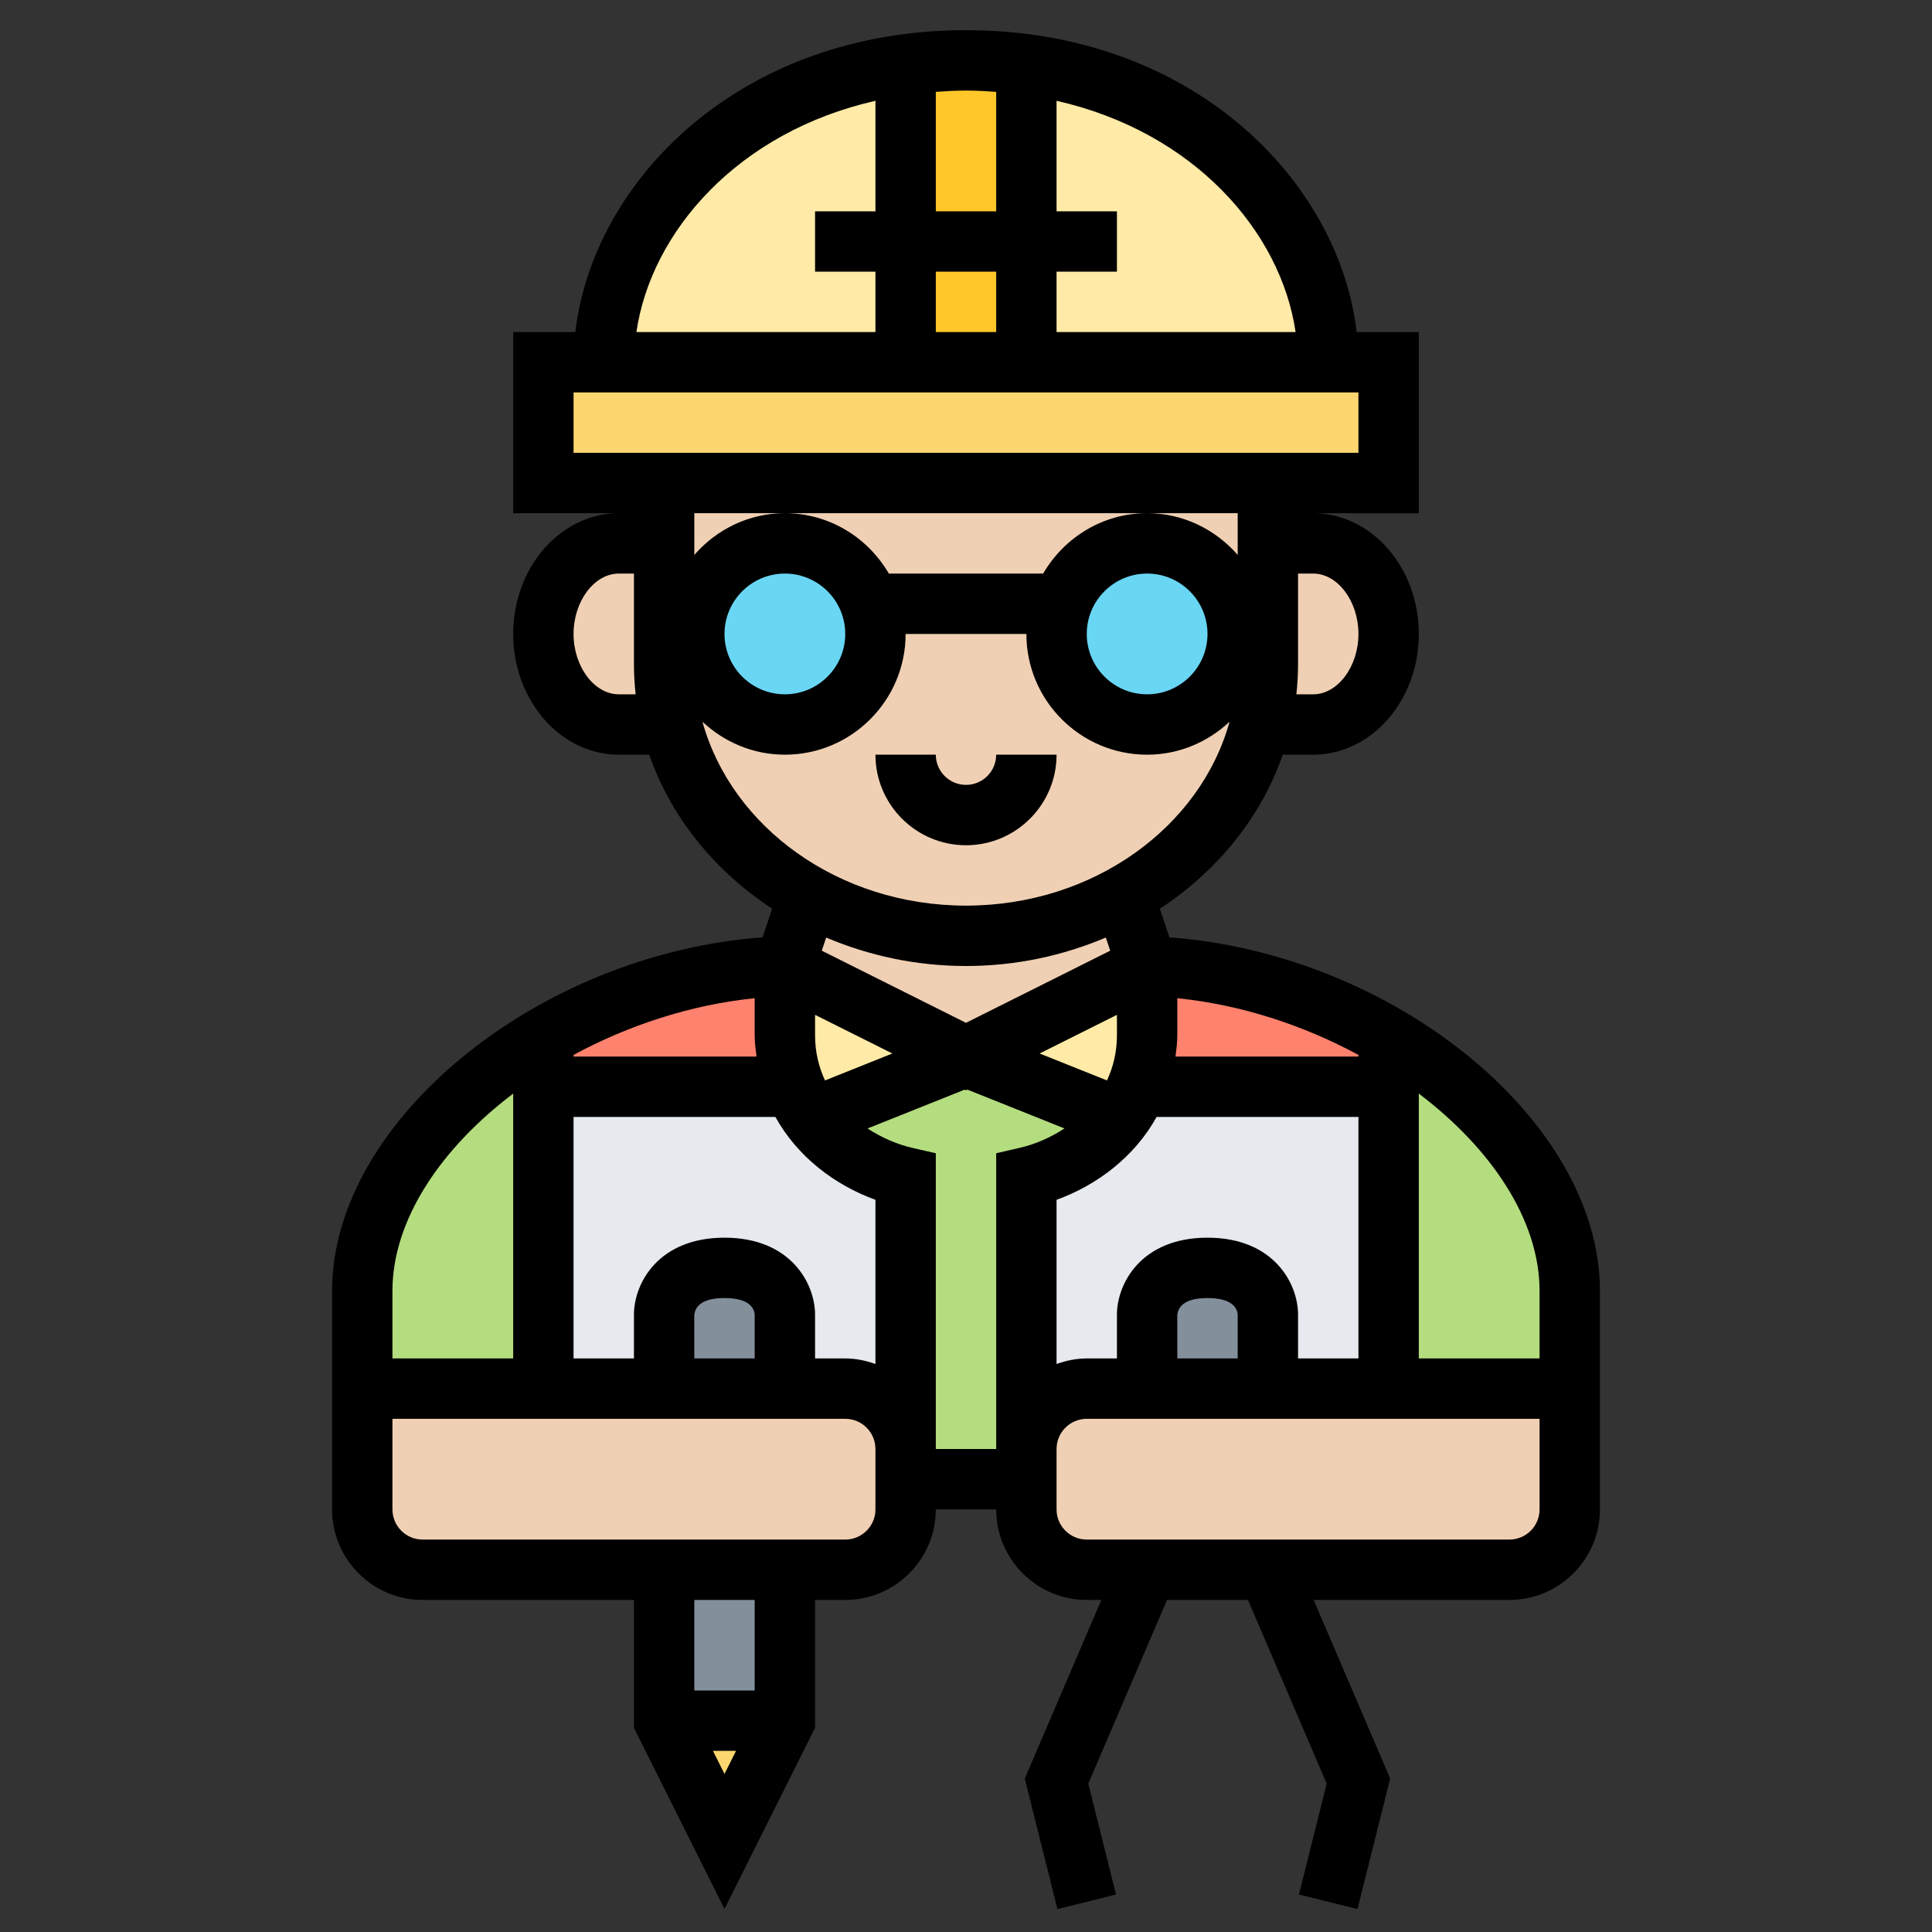 <svg id="Layer_6" enable-background="new 0 0 64 64" height="512" viewBox="0 0 64 64" width="512" xmlns="http://www.w3.org/2000/svg"><rect x="0" y="0" width="64" height="64" fill="#333333" stroke="none"/><path d="m18 36v10h-6v-3.24c0-3.19 2.5-6.33 6-8.39z" fill="#b4dd7f"/><path d="m32 35 5 2 .08.06c-.75.99-1.88 1.66-3.08 1.94v9 1h-4v-1-9c-1.2-.28-2.33-.95-3.08-1.94l.08-.06z" fill="#b4dd7f"/><path d="m46 34.37c3.5 2.06 6 5.2 6 8.39v3.24h-6v-10z" fill="#b4dd7f"/><path d="m46 36v10h-4v-2.45s0-1.55-2-1.55-2 1.55-2 1.55v2.45h-2c-1.1 0-2 .9-2 2v-9c1.2-.28 2.33-.95 3.08-1.94.27-.35.48-.74.63-1.16l.29.1z" fill="#e6e9ed"/><path d="m28 46h-2v-2.45s0-1.55-2-1.55-2 1.55-2 1.55v2.45h-4v-10h8l.29-.1c.15.42.36.81.63 1.16.75.99 1.88 1.66 3.08 1.94v9c0-1.1-.9-2-2-2z" fill="#e6e9ed"/><path d="m38 34.29c0 .58-.1 1.12-.29 1.61-.15.42-.36.81-.63 1.16l-.08-.06-5-2 6-3z" fill="#ffeaa7"/><path d="m32 35-5 2-.08.06c-.27-.35-.48-.74-.63-1.16-.19-.49-.29-1.03-.29-1.61v-2.29z" fill="#ffeaa7"/><path d="m26 34.29c0 .58.1 1.12.29 1.61l-.29.1h-8v-1.63c2.36-1.39 5.18-2.29 8-2.37z" fill="#ff826e"/><path d="m38 32c2.82.08 5.64.98 8 2.37v1.63h-8l-.29-.1c.19-.49.29-1.03.29-1.61z" fill="#ff826e"/><path d="m52 46v4c0 1.1-.9 2-2 2h-8-4-2c-1.1 0-2-.9-2-2v-1-1c0-1.1.9-2 2-2h2 4 4z" fill="#f0d0b4"/><path d="m30 48v1 1c0 1.1-.9 2-2 2h-2-4-8c-1.1 0-2-.9-2-2v-4h6 4 4 2c1.1 0 2 .9 2 2z" fill="#f0d0b4"/><path d="m26 57-2 4-2-4z" fill="#fcd770"/><path d="m22 52h4v5h-4z" fill="#838f9b"/><path d="m26 43.55v2.45h-4v-2.45s0-1.55 2-1.55 2 1.55 2 1.55z" fill="#838f9b"/><path d="m42 43.55v2.45h-4v-2.45s0-1.55 2-1.55 2 1.55 2 1.55z" fill="#838f9b"/><g fill="#f0d0b4"><path d="m32 35-6-3 .78-2.33c1.52.85 3.31 1.33 5.22 1.33s3.7-.48 5.22-1.33l.78 2.33z"/><path d="m46 21c0 1.66-1.12 3-2.5 3h-1.5l-.23-.06c.15-.62.23-1.27.23-1.94v-1-3h1.5c1.38 0 2.5 1.34 2.5 3z"/><path d="m22 16v2 3 1c0 .67.08 1.32.23 1.94.6 2.42 2.27 4.48 4.55 5.73 1.52.85 3.31 1.33 5.22 1.33s3.7-.48 5.22-1.33c2.28-1.25 3.95-3.31 4.55-5.73.15-.62.23-1.27.23-1.94v-1-3-2z"/><path d="m22 22c0 .67.08 1.32.23 1.94l-.23.06h-1.5c-1.38 0-2.5-1.34-2.5-3s1.12-3 2.5-3h1.5v3z"/></g><path d="m41 21c0 1.66-1.34 3-3 3s-3-1.34-3-3c0-.33.05-.65.16-.94.39-1.2 1.51-2.06 2.84-2.06 1.66 0 3 1.34 3 3z" fill="#69d6f4"/><path d="m28.84 20.06c.11.29.16.61.16.94 0 1.66-1.34 3-3 3s-3-1.34-3-3 1.34-3 3-3c1.33 0 2.45.86 2.84 2.06z" fill="#69d6f4"/><path d="m30 8v4h-10c0-4.52 3.97-9.04 10-9.86z" fill="#ffeaa7"/><path d="m34 8v-5.86c6.03.82 10 5.34 10 9.86h-10z" fill="#ffeaa7"/><path d="m46 12v4h-4-20-4v-4h2 10 4 10z" fill="#fcd770"/><path d="m32 2c-.69 0-1.35.05-2 .14v5.86 4h4v-4-5.86c-.65-.09-1.31-.14-2-.14z" fill="#ffc729"/><path d="m38.738 31.052-.316-.949c1.9-1.248 3.352-3.027 4.071-5.102h1.007c1.93 0 3.5-1.794 3.5-4s-1.57-4-3.5-4h3.5v-6h-2.059c-.578-4.986-5.416-10.001-12.941-10.001s-12.363 5.015-12.941 10h-2.059v6h3.5c-1.93 0-3.5 1.794-3.5 4s1.57 4 3.5 4h1.007c.72 2.076 2.171 3.854 4.071 5.102l-.316.949c-7.426.543-14.262 6.072-14.262 11.714v2.235 1 4c0 1.654 1.346 3 3 3h7v4.236l3 6 3-6v-4.236h1c1.654 0 3-1.346 3-3h2c0 1.654 1.346 3 3 3h.484l-2.536 5.916 1.082 4.326 1.939-.484-.918-3.674 2.608-6.084h2.682l2.607 6.084-.918 3.674 1.939.484 1.082-4.326-2.535-5.916h6.484c1.654 0 3-1.346 3-3v-4-1-2.235c0-5.642-6.836-11.171-14.262-11.713zm4.262 13.948v-1.45c0-1.025-.799-2.55-3-2.55s-3 1.524-3 2.55v1.45h-1c-.352 0-.686.072-1 .184v-5.439c1.329-.482 2.576-1.412 3.314-2.745h6.686v8zm-4 0-.001-1.422c.018-.264.205-.578 1.001-.578s.983.314 1 .55v1.45zm-10 .184c-.314-.112-.648-.184-1-.184h-1v-1.45c0-1.025-.799-2.55-3-2.55s-3 1.524-3 2.55v1.45h-2v-8h6.686c.738 1.333 1.985 2.264 3.314 2.745zm-6-.184-.001-1.422c.018-.264.205-.578 1.001-.578s.983.314 1 .55v1.45zm4.329-9.209c-.204-.442-.329-.939-.329-1.497v-.676l2.561 1.28zm9.671-1.497c0 .558-.125 1.055-.329 1.497l-2.232-.893 2.561-1.28zm2-1.227c2.122.215 4.189.9 6 1.878v.055h-6.06c.028-.231.06-.46.06-.706zm-1-16.067c-1.474 0-2.75.81-3.444 2h-5.112c-.694-1.19-1.97-2-3.444-2-1.201 0-2.266.542-3 1.382v-1.382h3 12 3v1.382c-.734-.84-1.799-1.382-3-1.382zm2 4c0 1.103-.897 2-2 2s-2-.897-2-2 .897-2 2-2 2 .897 2 2zm-12 0c0 1.103-.897 2-2 2s-2-.897-2-2 .897-2 2-2 2 .897 2 2zm17 0c0 1.084-.687 2-1.5 2h-.556c.036-.329.056-.662.056-1v-3h.5c.813 0 1.5.916 1.5 2zm-2.082-10h-7.918v-2h2v-2h-2v-3.661c4.549 1.031 7.431 4.328 7.918 7.661zm-11.918 0v-2h2v2zm2-7.957v3.957h-2v-3.957c.328-.023.658-.043 1-.043s.672.02 1 .043zm-4 .296v3.661h-2v2h2v2h-7.918c.487-3.333 3.369-6.63 7.918-7.661zm-10 11.661v-2h26v2zm1.5 8c-.813 0-1.5-.916-1.5-2s.687-2 1.5-2h.5v3c0 .338.02.671.056 1zm2.769.907c.716.673 1.673 1.093 2.731 1.093 2.206 0 4-1.794 4-4h4c0 2.206 1.794 4 4 4 1.058 0 2.015-.42 2.731-1.093-.966 3.492-4.509 6.093-8.731 6.093s-7.765-2.601-8.731-6.093zm8.731 8.093c1.656 0 3.222-.344 4.632-.943l.145.436-4.777 2.389-4.777-2.389.145-.436c1.41.599 2.976.943 4.632.943zm-6.94 3h-6.06v-.055c1.811-.978 3.878-1.663 6-1.878v1.227c0 .246.032.475.06.706zm-12.06 7.765c0-2.349 1.596-4.718 4-6.538v8.773h-4zm10.618 15.235h.764l-.382.764zm1.382-2h-2v-3h2zm4-6c0 .552-.448 1-1 1h-14c-.552 0-1-.448-1-1v-3h15c.552 0 1 .448 1 1zm2-2v-9.797l-.776-.178c-.513-.118-1.023-.341-1.486-.643l3.216-1.286.046.022.046-.023 3.216 1.286c-.463.303-.972.526-1.486.643l-.776.179v9.797zm20 2c0 .552-.448 1-1 1h-14c-.552 0-1-.448-1-1v-2c0-.552.448-1 1-1h15zm-4-5v-8.773c2.404 1.82 4 4.188 4 6.538v2.235z"/><path d="m35 25h-2c0 .552-.448 1-1 1s-1-.448-1-1h-2c0 1.654 1.346 3 3 3s3-1.346 3-3z"/></svg>